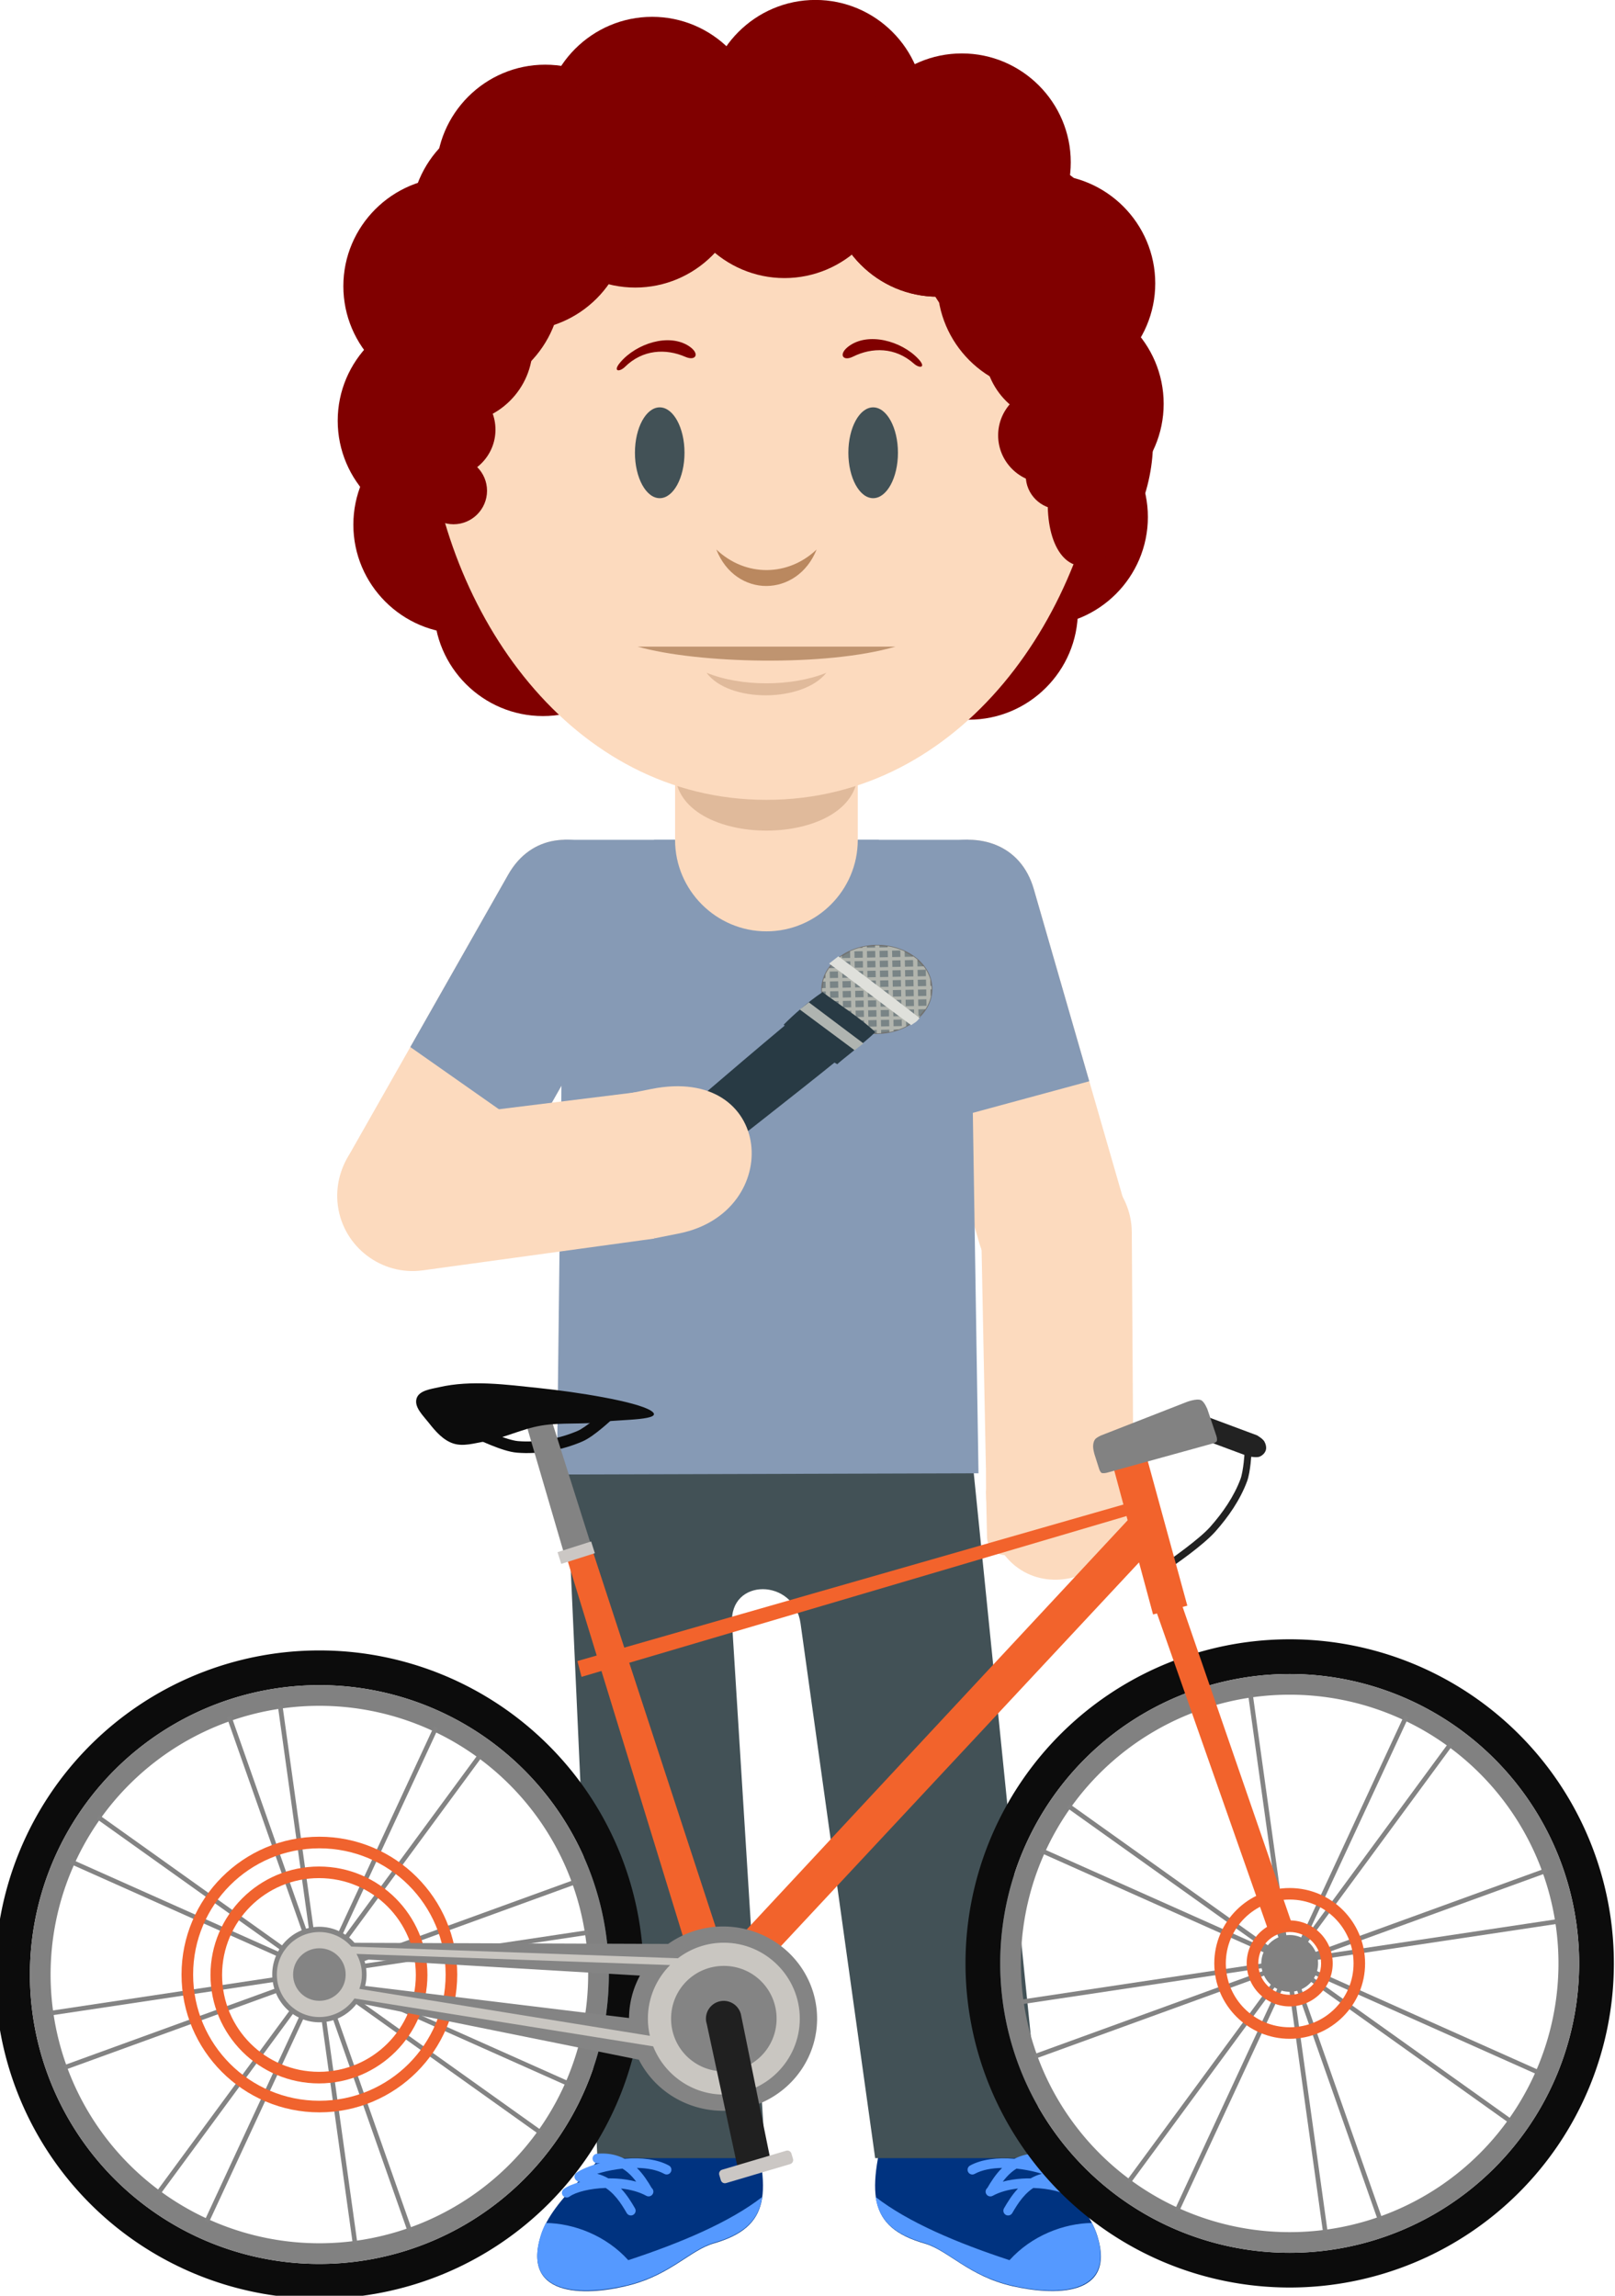 <?xml version="1.0" encoding="UTF-8" standalone="no"?>
<!-- Created with Inkscape (http://www.inkscape.org/) -->

<svg
   xmlns:osb="http://www.openswatchbook.org/uri/2009/osb"
   xmlns:dc="http://purl.org/dc/elements/1.1/"
   xmlns:cc="http://creativecommons.org/ns#"
   xmlns:rdf="http://www.w3.org/1999/02/22-rdf-syntax-ns#"
   xmlns:svg="http://www.w3.org/2000/svg"
   xmlns="http://www.w3.org/2000/svg"
   xmlns:sodipodi="http://sodipodi.sourceforge.net/DTD/sodipodi-0.dtd"
   xmlns:inkscape="http://www.inkscape.org/namespaces/inkscape"
   width="46.149mm"
   height="65.617mm"
   viewBox="0 0 46.149 65.617"
   version="1.1"
   id="svg8"
   inkscape:version="0.92.1 r"
   sodipodi:docname="antonio.svg"
   inkscape:export-filename="/home/fundacion/Documentos/linda/Megamente/img/quien-soy/ejercicio17/antonio.png"
   inkscape:export-xdpi="96"
   inkscape:export-ydpi="96">
  <defs
     id="defs2">
    <linearGradient
       osb:paint="solid"
       id="linearGradient4352">
      <stop
         id="stop4354"
         offset="0"
         style="stop-color:#000000;stop-opacity:1;" />
    </linearGradient>
  </defs>
  <sodipodi:namedview
     id="base"
     pagecolor="#ffffff"
     bordercolor="#666666"
     borderopacity="1.0"
     inkscape:pageopacity="0.0"
     inkscape:pageshadow="2"
     inkscape:zoom="1"
     inkscape:cx="-286.21256"
     inkscape:cy="50.919452"
     inkscape:document-units="mm"
     inkscape:current-layer="layer1"
     showgrid="false"
     fit-margin-top="0"
     fit-margin-left="0"
     fit-margin-right="0"
     fit-margin-bottom="0"
     inkscape:window-width="1366"
     inkscape:window-height="699"
     inkscape:window-x="0"
     inkscape:window-y="32"
     inkscape:window-maximized="1" />
  <g
     inkscape:label="Capa 1"
     inkscape:groupmode="layer"
     id="layer1"
     transform="translate(46.521,-162.733)">
    <g
       transform="matrix(0.282,0,0,0.282,61.626,39.065)"
       id="layer1-6"
       inkscape:label="Capa 1" />
    <g
       transform="matrix(0.282,0,0,0.282,-56.857,25.696)"
       id="layer1-60"
       inkscape:label="Capa 1" />
    <g
       transform="matrix(0.136,0,0,0.136,84.551,76.988)"
       id="layer1-20"
       inkscape:label="Capa 1" />
    <g
       id="g17074"
       transform="matrix(0.704,0,0,0.704,-13.771,67.595)"
       style="stroke-width:1.42">
      <g
         style="fill:#fcdabe;fill-opacity:1;stroke-width:1.42"
         transform="matrix(0.353,0,0,-0.353,-10.429,172.93)"
         id="g456">
        <path
           inkscape:connector-curvature="0"
           id="path458"
           style="fill:#fcdabe;fill-opacity:1;fill-rule:evenodd;stroke:none;stroke-width:1.42"
           d="m 0,0 10.362,-35.903 c 1.319,-4.573 6.14,-7.236 10.714,-5.915 4.574,1.319 7.236,6.141 5.916,10.714 L 16.631,4.8 C 13.621,15.23 -2.855,9.892 0,0" />
      </g>
      <g
         style="fill:#003380;stroke-width:1.42"
         transform="matrix(0.353,0,0,-0.353,-5.869,220.923)"
         id="g460">
        <path
           inkscape:connector-curvature="0"
           id="path462"
           style="fill:#003380;fill-opacity:1;fill-rule:evenodd;stroke:none;stroke-width:1.42"
           d="m 0,0 c 4.136,-6.159 9.644,-9.702 11.02,-14.145 2.208,-7.129 -5.132,-6.835 -9.796,-5.768 -5,1.146 -7.356,4.115 -10.067,4.897 -6.572,1.896 -6.741,5.785 -4.082,15.016 2.659,9.231 9.597,5.762 12.925,0" />
      </g>
      <g
         style="fill:#003380;fill-opacity:1;stroke-width:1.42"
         transform="matrix(0.353,0,0,-0.353,-20.681,220.923)"
         id="g464">
        <path
           inkscape:connector-curvature="0"
           id="path466"
           style="fill:#003380;fill-opacity:1;fill-rule:evenodd;stroke:none;stroke-width:1.42"
           d="m 0,0 c -4.135,-6.159 -9.644,-9.702 -11.02,-14.145 -2.286,-7.381 5.77,-6.868 10.415,-5.613 4.581,1.238 6.852,3.993 9.448,4.742 C 15.416,-13.12 15.584,-9.231 12.926,0 10.267,9.231 3.328,5.762 0,0" />
      </g>
      <g
         style="fill:#425156;fill-opacity:1;stroke-width:1.42"
         transform="matrix(0.353,0,0,-0.353,-7.207,192.861)"
         id="g472">
        <path
           inkscape:connector-curvature="0"
           id="path474"
           style="fill:#425156;fill-opacity:1;fill-rule:evenodd;stroke:none;stroke-width:1.42"
           d="m 0,0 h -46.51 l 3.834,-84.694 h 19.319 l -3.835,61.505 c -0.327,5.26 7.144,5.226 7.874,0 l 8.581,-61.505 H 8.582 Z" />
      </g>
      <g
         style="fill:#fcdabe;fill-opacity:1;stroke-width:1.42"
         transform="matrix(0.353,0,0,-0.353,-20.578,173.664)"
         id="g476">
        <path
           inkscape:connector-curvature="0"
           id="path478"
           style="fill:#fcdabe;fill-opacity:1;fill-rule:evenodd;stroke:none;stroke-width:1.42"
           d="m 0,0 -18.444,-32.499 c -2.349,-4.14 -7.659,-5.606 -11.799,-3.255 -4.14,2.349 -5.605,7.658 -3.255,11.798 L -15.054,8.543 C -9.696,17.985 5.081,8.954 0,0" />
      </g>
      <g
         transform="matrix(0.353,0,0,-0.353,-20.578,173.664)"
         id="g480"
         style="stroke-width:1.42">
        <path
           inkscape:connector-curvature="0"
           id="path482"
           style="fill:#869ab5;fill-opacity:1;fill-rule:evenodd;stroke:none;stroke-width:1.42"
           d="m 0,0 -12.078,-21.282 -14.231,9.995 11.255,19.83 C -9.696,17.985 5.081,8.953 0,0" />
      </g>
      <g
         transform="matrix(0.353,0,0,-0.353,-10.429,172.93)"
         id="g484"
         style="stroke-width:1.42">
        <path
           inkscape:connector-curvature="0"
           id="path486"
           style="fill:#869ab5;fill-opacity:1;fill-rule:evenodd;stroke:none;stroke-width:1.42"
           d="M 0,0 6.301,-21.835 23.009,-17.301 16.631,4.8 C 13.621,15.23 -2.855,9.892 0,0" />
      </g>
      <path
         sodipodi:nodetypes="ccccc"
         inkscape:connector-curvature="0"
         id="path488"
         style="fill:#869ab5;fill-opacity:1;fill-rule:evenodd;stroke:none;stroke-width:0.401"
         d="M -7.207,169.236 H -23.614 l -0.302,25.768 17.113,-0.05 z" />
      <g
         transform="matrix(0.353,0,0,-0.353,-19.971,169.236)"
         id="g490"
         style="stroke-width:1.42">
        <path
           inkscape:connector-curvature="0"
           id="path492"
           style="fill:#869ab5;fill-opacity:1;fill-rule:evenodd;stroke:none;stroke-width:1.42"
           d="m 0,0 h 25.852 v -1.623 c 0,-7.109 -5.816,-12.926 -12.926,-12.926 C 5.817,-14.549 0,-8.732 0,-1.623 Z" />
      </g>
      <g
         transform="matrix(0.353,0,0,-0.353,-24.483,164.211)"
         id="g502"
         style="fill:#800000;fill-opacity:1;stroke-width:1.42">
        <path
           inkscape:connector-curvature="0"
           id="path504"
           style="fill:#800000;fill-opacity:1;fill-rule:evenodd;stroke:none;stroke-width:1.42"
           d="M 0,0 C 6.898,0 12.525,5.627 12.525,12.526 12.525,19.424 6.898,25.05 0,25.05 -6.898,25.05 -12.525,19.424 -12.525,12.526 -12.525,5.627 -6.898,0 0,0" />
      </g>
      <g
         transform="matrix(0.353,0,0,-0.353,-7.19,164.358)"
         id="g506"
         style="fill:#800000;fill-opacity:1;stroke-width:1.42">
        <path
           inkscape:connector-curvature="0"
           id="path508"
           style="fill:#800000;fill-opacity:1;fill-rule:evenodd;stroke:none;stroke-width:1.42"
           d="m 0,0 c 6.898,0 12.525,5.626 12.525,12.525 0,6.898 -5.627,12.524 -12.525,12.524 -6.898,0 -12.525,-5.626 -12.525,-12.524 C -12.525,5.626 -6.898,0 0,0" />
      </g>
      <g
         transform="matrix(0.353,0,0,-0.353,-4.349,160.552)"
         id="g514"
         style="fill:#800000;fill-opacity:1;stroke-width:1.42">
        <path
           inkscape:connector-curvature="0"
           id="path516"
           style="fill:#800000;fill-opacity:1;fill-rule:evenodd;stroke:none;stroke-width:1.42"
           d="m 0,0 c 6.898,0 12.525,5.626 12.525,12.525 0,6.899 -5.627,12.524 -12.525,12.524 -6.899,0 -12.525,-5.625 -12.525,-12.524 C -12.525,5.626 -6.899,0 0,0" />
      </g>
      <g
         transform="matrix(0.353,0,0,-0.353,-28.391,156.642)"
         id="g518"
         style="fill:#800000;fill-opacity:1;stroke-width:1.42">
        <path
           inkscape:connector-curvature="0"
           id="path520"
           style="fill:#800000;fill-opacity:1;fill-rule:evenodd;stroke:none;stroke-width:1.42"
           d="M 0,0 C 6.898,0 12.525,5.627 12.525,12.526 12.525,19.424 6.898,25.05 0,25.05 -6.899,25.05 -12.525,19.424 -12.525,12.526 -12.525,5.627 -6.899,0 0,0" />
      </g>
      <g
         transform="matrix(0.353,0,0,-0.353,-3.708,155.956)"
         id="g522"
         style="fill:#800000;fill-opacity:1;stroke-width:1.42">
        <path
           inkscape:connector-curvature="0"
           id="path524"
           style="fill:#800000;fill-opacity:1;fill-rule:evenodd;stroke:none;stroke-width:1.42"
           d="M 0,0 C 6.898,0 12.525,5.627 12.525,12.526 12.525,19.424 6.898,25.05 0,25.05 -6.899,25.05 -12.525,19.424 -12.525,12.526 -12.525,5.627 -6.899,0 0,0" />
      </g>
      <g
         style="fill:#fcdabe;fill-opacity:1;stroke-width:1.42"
         transform="matrix(0.353,0,0,-0.353,-15.411,157.041)"
         id="g494">
        <path
           inkscape:connector-curvature="0"
           id="path496"
           style="fill:#fcdabe;fill-opacity:1;fill-rule:evenodd;stroke:none;stroke-width:1.42"
           d="m 0,0 v 0 c -5.777,0 -10.503,-4.727 -10.503,-10.504 v -24.065 c 0,-5.776 4.726,-10.502 10.503,-10.502 5.777,0 10.503,4.726 10.503,10.502 v 24.065 C 10.503,-4.727 5.777,0 0,0" />
      </g>
      <g
         transform="matrix(0.353,0,0,-0.353,-19.116,166.473)"
         id="g498"
         style="stroke-width:1.42">
        <path
           inkscape:connector-curvature="0"
           id="path500"
           style="fill:#e0ba9b;fill-opacity:1;fill-rule:evenodd;stroke:none;stroke-width:1.42"
           d="M 0,0 V 0 C 0,-9.021 21.006,-9.021 21.006,0 21.006,9.021 0,9.021 0,0" />
      </g>
      <g
         style="fill:#800000;fill-opacity:1;stroke-width:1.42"
         transform="matrix(0.353,0,0,-0.353,-29.927,150.633)"
         id="g554">
        <path
           inkscape:connector-curvature="0"
           id="path556"
           style="fill:#800000;fill-opacity:1;fill-rule:evenodd;stroke:none;stroke-width:1.42"
           d="m 0,0 c 2.989,0.763 6.62,-3.349 8.11,-9.185 1.49,-5.835 0.276,-11.184 -2.713,-11.948 -2.989,-0.763 -6.62,3.349 -8.111,9.185 C -4.204,-6.113 -2.989,-0.763 0,0" />
      </g>
      <g
         transform="matrix(0.353,0,0,-0.353,-27.756,160.863)"
         id="g510"
         style="fill:#800000;fill-opacity:1;stroke-width:1.42">
        <path
           inkscape:connector-curvature="0"
           id="path512"
           style="fill:#800000;fill-opacity:1;fill-rule:evenodd;stroke:none;stroke-width:1.42"
           d="M 0,0 C 6.898,0 12.525,5.627 12.525,12.526 12.525,19.424 6.898,25.05 0,25.05 -6.899,25.05 -12.525,19.424 -12.525,12.526 -12.525,5.627 -6.899,0 0,0" />
      </g>
      <g
         style="fill:#fcdabe;fill-opacity:1;stroke-width:1.42"
         transform="matrix(0.353,0,0,-0.353,-15.411,137.29)"
         id="g526">
        <path
           inkscape:connector-curvature="0"
           id="path528"
           style="fill:#fcdabe;fill-opacity:1;fill-rule:evenodd;stroke:none;stroke-width:1.42"
           d="M 0,0 C 59.182,0 44.923,-85.9 0,-85.9 -44.923,-85.9 -59.182,0 0,0" />
      </g>
      <g
         style="fill:#800000;fill-opacity:1;stroke-width:1.42"
         transform="matrix(0.353,0,0,-0.353,-0.905,150.633)"
         id="g550">
        <path
           inkscape:connector-curvature="0"
           id="path552"
           style="fill:#800000;fill-opacity:1;fill-rule:evenodd;stroke:none;stroke-width:1.42"
           d="m 0,0 c -2.989,0.763 -6.62,-3.349 -8.11,-9.185 -1.49,-5.835 -0.275,-11.184 2.713,-11.948 2.989,-0.763 6.62,3.349 8.111,9.185 C 4.204,-6.113 2.989,-0.763 0,0" />
      </g>
      <g
         transform="matrix(0.353,0,0,-0.353,-24.391,146.608)"
         id="g586"
         style="fill:#800000;fill-opacity:1;stroke-width:1.42">
        <path
           inkscape:connector-curvature="0"
           id="path588"
           style="fill:#800000;fill-opacity:1;fill-rule:evenodd;stroke:none;stroke-width:1.42"
           d="M 0,0 C 6.899,0 12.525,5.627 12.525,12.525 12.525,19.424 6.899,25.05 0,25.05 -6.898,25.05 -12.525,19.424 -12.525,12.525 -12.525,5.627 -6.898,0 0,0" />
      </g>
      <g
         style="stroke-width:3.991"
         inkscape:label="Capa 1"
         id="layer1-5"
         transform="matrix(0.002,0.1,-0.1,0.002,39.475,285.216)">
        <g
           style="stroke-width:3.991"
           id="g4391"
           transform="matrix(-0.276,0,0,0.351,-1272.37,388.886)">
          <ellipse
             ry="63.398"
             rx="64.66"
             cy="264.948"
             cx="-592.96"
             id="path4147"
             style="color:#000000;clip-rule:nonzero;display:inline;overflow:visible;visibility:visible;opacity:1;isolation:auto;mix-blend-mode:normal;color-interpolation:sRGB;color-interpolation-filters:linearRGB;solid-color:#000000;solid-opacity:1;fill:#798486;fill-opacity:1;fill-rule:nonzero;stroke:#71716f;stroke-width:1.712;stroke-linecap:round;stroke-linejoin:round;stroke-miterlimit:4;stroke-dasharray:none;stroke-dashoffset:0;stroke-opacity:1;color-rendering:auto;image-rendering:auto;shape-rendering:auto;text-rendering:auto;enable-background:accumulate" />
          <path
             id="path4149"
             d="m -592.959,201.551 a 64.66,63.398 0 0 0 -1.49,0.051 v 1.248 h -9.521 v -0.373 a 64.66,63.398 0 0 0 -19.521,6.648 v 8.246 h -9.52 v -2.182 a 64.66,63.398 0 0 0 -7.756,7.182 h 2.756 v 9.52 h -9.521 v -0.811 a 64.66,63.398 0 0 0 -5,9.227 v 6.105 h -2.252 a 64.66,63.398 0 0 0 -1.301,5 h 3.553 v 9.521 h -4.881 a 64.66,63.398 0 0 0 -0.205,4.016 64.66,63.398 0 0 0 0.035,0.984 h 5.051 v 9.52 h -4.18 a 64.66,63.398 0 0 0 1.117,5 h 3.062 v 8.984 a 64.66,63.398 0 0 0 5,9.484 v -3.947 h 9.521 v 9.521 h -5.473 a 64.66,63.398 0 0 0 4.555,5 h 0.918 v 0.838 a 64.66,63.398 0 0 0 5,4.299 v -5.137 h 9.52 v 9.521 h -3.074 a 64.66,63.398 0 0 0 10.316,5 h 7.279 v 2.271 a 64.66,63.398 0 0 0 5,1.064 v -3.336 h 9.521 v 4.256 a 64.66,63.398 0 0 0 1.49,0.072 64.66,63.398 0 0 0 3.51,-0.121 v -4.207 h 9.521 v 2.957 a 64.66,63.398 0 0 0 5,-1.178 v -1.779 h 5.443 a 64.66,63.398 0 0 0 10.176,-5 h -1.1 v -9.521 h 9.521 v 3.496 a 64.66,63.398 0 0 0 8.387,-8.496 h -3.387 v -9.521 h 9.521 v 0.607 a 64.66,63.398 0 0 0 5,-11.422 v -3.707 h 1.02 a 64.66,63.398 0 0 0 1.08,-5 h -2.1 v -9.52 h 3.016 a 64.66,63.398 0 0 0 0.051,-0.984 64.66,63.398 0 0 0 -0.145,-4.016 h -2.922 v -9.521 h 1.492 a 64.66,63.398 0 0 0 -1.318,-5 h -0.174 v -0.516 a 64.66,63.398 0 0 0 -6.486,-14.006 h -8.035 v -9.52 h 0.738 a 64.66,63.398 0 0 0 -5.738,-5.531 v 0.531 h -9.521 v -7.127 a 64.66,63.398 0 0 0 -19.564,-7.395 h -9.477 v -1.127 a 64.66,63.398 0 0 0 -3.51,-0.172 z m -25.533,6.299 h 9.521 v 9.521 h -9.521 z m 14.521,0 h 9.521 v 9.521 h -9.521 z m 14.521,0 h 9.521 v 9.521 h -9.521 z m 14.521,0 h 9.52 v 9.521 h -9.52 z m -58.084,14.521 h 9.52 v 9.52 h -9.52 z m 14.52,0 h 9.521 v 9.52 h -9.521 z m 14.521,0 h 9.521 v 9.52 h -9.521 z m 14.521,0 h 9.521 v 9.52 h -9.521 z m 14.521,0 h 9.52 v 9.52 h -9.52 z m 14.52,0 h 9.521 v 9.52 h -9.521 z m -87.125,14.52 h 9.521 v 9.521 h -9.521 z m 14.521,0 h 9.52 v 9.521 h -9.52 z m 14.52,0 h 9.521 v 9.521 h -9.521 z m 14.521,0 h 9.521 v 9.521 h -9.521 z m 14.521,0 h 9.521 v 9.521 h -9.521 z m 14.521,0 h 9.52 v 9.521 h -9.52 z m 14.52,0 h 9.521 v 9.521 h -9.521 z m 14.521,0 h 9.521 v 9.521 h -9.521 z m -101.646,14.521 h 9.521 v 9.521 h -9.521 z m 14.521,0 h 9.52 v 9.521 h -9.52 z m 14.52,0 h 9.521 v 9.521 h -9.521 z m 14.521,0 h 9.521 v 9.521 h -9.521 z m 14.521,0 h 9.521 v 9.521 h -9.521 z m 14.521,0 h 9.52 v 9.521 h -9.52 z m 14.52,0 h 9.521 v 9.521 h -9.521 z m 14.521,0 h 9.521 v 9.521 h -9.521 z m -101.646,14.521 h 9.521 v 9.52 h -9.521 z m 14.521,0 h 9.52 v 9.52 h -9.52 z m 14.52,0 h 9.521 v 9.52 h -9.521 z m 14.521,0 h 9.521 v 9.52 h -9.521 z m 14.521,0 h 9.521 v 9.52 h -9.521 z m 14.521,0 h 9.52 v 9.52 h -9.52 z m 14.52,0 h 9.521 v 9.52 h -9.521 z m 14.521,0 h 9.521 v 9.52 h -9.521 z m -101.646,14.52 h 9.521 v 9.521 h -9.521 z m 14.521,0 h 9.52 v 9.521 h -9.52 z m 14.52,0 h 9.521 v 9.521 h -9.521 z m 14.521,0 h 9.521 v 9.521 h -9.521 z m 14.521,0 h 9.521 v 9.521 h -9.521 z m 14.521,0 h 9.52 v 9.521 h -9.52 z m 14.52,0 h 9.521 v 9.521 h -9.521 z m 14.521,0 h 9.521 v 9.521 h -9.521 z m -87.125,14.521 h 9.52 v 9.521 h -9.52 z m 14.52,0 h 9.521 v 9.521 h -9.521 z m 14.521,0 h 9.521 v 9.521 h -9.521 z m 14.521,0 h 9.521 v 9.521 h -9.521 z m 14.521,0 h 9.52 v 9.521 h -9.52 z m 14.52,0 h 9.521 v 9.521 h -9.521 z m -58.084,14.521 h 9.521 v 9.521 h -9.521 z m 14.521,0 h 9.521 v 9.521 h -9.521 z m 14.521,0 h 9.521 v 9.521 h -9.521 z m 14.521,0 h 9.52 v 9.521 h -9.52 z"
             style="color:#000000;font-style:normal;font-variant:normal;font-weight:normal;font-stretch:normal;font-size:medium;line-height:normal;font-family:sans-serif;text-indent:0;text-align:start;text-decoration:none;text-decoration-line:none;text-decoration-style:solid;text-decoration-color:#000000;letter-spacing:normal;word-spacing:normal;text-transform:none;writing-mode:lr-tb;direction:ltr;baseline-shift:baseline;text-anchor:start;white-space:normal;clip-rule:nonzero;display:inline;overflow:visible;visibility:visible;opacity:1;isolation:auto;mix-blend-mode:normal;color-interpolation:sRGB;color-interpolation-filters:linearRGB;solid-color:#000000;solid-opacity:1;fill:#b2b5ae;fill-opacity:1;fill-rule:evenodd;stroke:none;stroke-width:19.957;stroke-linecap:butt;stroke-linejoin:miter;stroke-miterlimit:4;stroke-dasharray:none;stroke-dashoffset:0;stroke-opacity:1;color-rendering:auto;image-rendering:auto;shape-rendering:auto;text-rendering:auto;enable-background:accumulate"
             inkscape:connector-curvature="0" />
          <path
             sodipodi:nodetypes="ccccc"
             inkscape:connector-curvature="0"
             id="path4377"
             d="m -701.786,312.362 c 2.5,-1.429 33.973,-35.137 46.071,-44.643 20.511,15.896 44.682,44.49 60.357,60 -14.043,17.351 -33.362,34.852 -46.786,45.714 -14.84,-13.372 -48.924,-46.533 -59.643,-61.071 z"
             style="fill:#283a44;fill-opacity:1;fill-rule:evenodd;stroke:none;stroke-width:3.991px;stroke-linecap:butt;stroke-linejoin:miter;stroke-opacity:1" />
          <path
             sodipodi:nodetypes="ccccc"
             inkscape:connector-curvature="0"
             id="path4379"
             d="m -862.165,484.656 c 40.726,-42.521 122.439,-128.22 163.14,-169.348 24.38,23.371 42.492,41.015 56.063,56.464 -68.563,67.098 -139.789,134.254 -170.084,163.392 -19.644,-19.855 -27.345,-25.003 -49.119,-50.508 z"
             style="fill:#283a44;fill-opacity:1;fill-rule:evenodd;stroke:none;stroke-width:3.991px;stroke-linecap:butt;stroke-linejoin:miter;stroke-opacity:1" />
          <path
             sodipodi:nodetypes="ccccc"
             inkscape:connector-curvature="0"
             id="path4381"
             d="m -916.208,549.306 c 4.304,-4.542 40.58,-45.734 57.831,-61.619 19.735,15.998 32.41,28.002 42.174,43.689 -17.226,17.455 -48.326,45.184 -61.367,56.569 -6.66,-6.586 -38.638,-38.638 -38.638,-38.638 z"
             style="fill:#283a44;fill-opacity:1;fill-rule:evenodd;stroke:none;stroke-width:3.991px;stroke-linecap:butt;stroke-linejoin:miter;stroke-opacity:1" />
          <ellipse
             ry="23.576"
             rx="23.071"
             cy="576.075"
             cx="-904.213"
             id="path4383"
             style="color:#000000;clip-rule:nonzero;display:inline;overflow:visible;visibility:visible;opacity:1;isolation:auto;mix-blend-mode:normal;color-interpolation:sRGB;color-interpolation-filters:linearRGB;solid-color:#000000;solid-opacity:1;fill:#283a41;fill-opacity:1;fill-rule:nonzero;stroke:none;stroke-width:2.085;stroke-linecap:round;stroke-linejoin:round;stroke-miterlimit:4;stroke-dasharray:none;stroke-dashoffset:0;stroke-opacity:1;color-rendering:auto;image-rendering:auto;shape-rendering:auto;text-rendering:auto;enable-background:accumulate" />
          <path
             inkscape:connector-curvature="0"
             id="path4387"
             d="m -681.786,292.005 9.821,-10.357 61.964,62.143 -10.179,10.714 z"
             style="fill:#afb4b0;fill-opacity:1;fill-rule:evenodd;stroke:none;stroke-width:3.991px;stroke-linecap:butt;stroke-linejoin:miter;stroke-opacity:1" />
          <path
             sodipodi:nodetypes="ccccc"
             inkscape:connector-curvature="0"
             id="path4389"
             d="m -646.498,226.057 c 3.587,-3.975 3.788,-6.061 10.228,-9.849 1.01,0.758 64.251,62.641 93.06,92.429 l -10.354,10.859 c -28.926,-29.894 -47.694,-47.013 -92.934,-93.439 z"
             style="fill:#dfe0db;fill-opacity:1;fill-rule:evenodd;stroke:none;stroke-width:3.991px;stroke-linecap:butt;stroke-linejoin:miter;stroke-opacity:1" />
          <path
             inkscape:connector-curvature="0"
             id="path4385"
             d="m -877.669,542.895 22.977,-23.38 7.36,7.306 -23.157,23.745 z"
             style="fill:#aeb5b1;fill-opacity:1;fill-rule:evenodd;stroke:none;stroke-width:4.047px;stroke-linecap:butt;stroke-linejoin:miter;stroke-opacity:1" />
        </g>
      </g>
      <g
         style="fill:#fcdabe;fill-opacity:1;stroke-width:1.42"
         transform="matrix(0.35,0.041,0.041,-0.35,-9.306,179.033)"
         id="g530">
        <path
           inkscape:connector-curvature="0"
           id="path532"
           style="fill:#fcdabe;fill-opacity:1;fill-rule:evenodd;stroke:none;stroke-width:1.42"
           d="m -30.276,-4.457 -2.689,-0.874 0.31,-8.773 4.782,-7.393 2.69,0.874 c 11.888,3.849 8.653,20.634 -5.093,16.166" />
      </g>
      <g
         style="fill:#fcdabe;fill-opacity:1;stroke-width:1.42"
         transform="matrix(0.054,-0.349,-0.349,-0.054,-20.713,179.486)"
         id="g534">
        <path
           inkscape:connector-curvature="0"
           id="path536"
           style="fill:#fcdabe;fill-opacity:1;fill-rule:evenodd;stroke:none;stroke-width:1.42"
           d="m 0,0 -7.386,26.017 c -1.299,4.578 -6.206,7.18 -10.768,5.819 -4.561,-1.36 -7.18,-6.207 -5.819,-10.767 l 7.688,-25.766 z" />
      </g>
      <g
         transform="matrix(0.353,0,0,-0.353,-5.769,194.989)"
         id="g538"
         style="stroke-width:1.42">
        <path
           inkscape:connector-curvature="0"
           id="path540"
           style="fill:#fcdabe;fill-opacity:1;fill-rule:evenodd;stroke:none;stroke-width:1.42"
           d="m 0,0 v 0 c -1.157,-0.025 -2.083,-0.992 -2.058,-2.149 l 0.111,-5.105 c 0.025,-1.156 0.992,-2.083 2.149,-2.057 1.157,0.024 2.083,0.992 2.058,2.149 L 2.149,-2.058 C 2.124,-0.901 1.157,0.025 0,0" />
      </g>
      <g
         style="fill:#fcdabe;fill-opacity:1;stroke-width:1.42"
         transform="matrix(0.353,0,0,-0.353,-6.495,195.747)"
         id="g542">
        <path
           inkscape:connector-curvature="0"
           id="path544"
           style="fill:#fcdabe;fill-opacity:1;fill-rule:evenodd;stroke:none;stroke-width:1.42"
           d="m 0,0 -0.018,2.827 7.663,2.724 9.283,-2.46 0.019,-2.827 C 17.043,-12.232 0.094,-14.453 0,0" />
      </g>
      <g
         style="fill:#fcdabe;fill-opacity:1;stroke-width:1.42"
         transform="matrix(0.353,0,0,-0.353,-6.502,194.75)"
         id="g546">
        <path
           inkscape:connector-curvature="0"
           id="path548"
           style="fill:#fcdabe;fill-opacity:1;fill-rule:evenodd;stroke:none;stroke-width:1.42"
           d="m 0,0 -0.535,27.041 c -0.095,4.758 3.839,8.679 8.599,8.71 4.76,0.03 8.68,-3.84 8.71,-8.6 L 16.947,0.264 Z" />
      </g>
      <g
         transform="matrix(0.353,0,0,-0.353,-19.742,155.365)"
         id="g558"
         style="stroke-width:1.42">
        <path
           inkscape:connector-curvature="0"
           id="path560"
           style="fill:#425156;fill-opacity:1;fill-rule:evenodd;stroke:none;stroke-width:1.42"
           d="M 0,0 C 1.57,0 2.85,2.346 2.85,5.223 2.85,8.1 1.57,10.446 0,10.446 -1.57,10.446 -2.85,8.1 -2.85,5.223 -2.85,2.346 -1.57,0 0,0" />
      </g>
      <g
         transform="matrix(0.353,0,0,-0.353,-20.049,144.665)"
         id="g590"
         style="fill:#800000;fill-opacity:1;stroke-width:1.42">
        <path
           inkscape:connector-curvature="0"
           id="path592"
           style="fill:#800000;fill-opacity:1;fill-rule:evenodd;stroke:none;stroke-width:1.42"
           d="M 0,0 C 6.898,0 12.525,5.627 12.525,12.526 12.525,19.424 6.898,25.05 0,25.05 -6.899,25.05 -12.525,19.424 -12.525,12.526 -12.525,5.627 -6.899,0 0,0" />
      </g>
      <g
         transform="matrix(0.353,0,0,-0.353,-11.079,155.365)"
         id="g562"
         style="stroke-width:1.42">
        <path
           inkscape:connector-curvature="0"
           id="path564"
           style="fill:#425156;fill-opacity:1;fill-rule:evenodd;stroke:none;stroke-width:1.42"
           d="M 0,0 C 1.57,0 2.851,2.346 2.851,5.223 2.851,8.1 1.57,10.446 0,10.446 -1.57,10.446 -2.85,8.1 -2.85,5.223 -2.85,2.346 -1.57,0 0,0" />
      </g>
      <g
         transform="matrix(0.353,0,0,-0.353,-13.421,143.979)"
         id="g594"
         style="fill:#800000;fill-opacity:1;stroke-width:1.42">
        <path
           inkscape:connector-curvature="0"
           id="path596"
           style="fill:#800000;fill-opacity:1;fill-rule:evenodd;stroke:none;stroke-width:1.42"
           d="m 0,0 c 6.898,0 12.525,5.626 12.525,12.525 0,6.898 -5.627,12.524 -12.525,12.524 -6.899,0 -12.525,-5.626 -12.525,-12.524 C -12.525,5.626 -6.899,0 0,0" />
      </g>
      <g
         style="fill:#bf9470;fill-opacity:1;stroke-width:1.42"
         transform="matrix(0.353,0,0,-0.353,-20.641,161.391)"
         id="g566">
        <path
           inkscape:connector-curvature="0"
           id="path568"
           style="fill:#bf9470;fill-opacity:1;fill-rule:evenodd;stroke:none;stroke-width:1.42"
           d="M 0,0 C 6.906,-1.964 21.734,-2.329 29.655,0 Z" />
      </g>
      <g
         transform="matrix(0.353,0,0,-0.353,-7.479,146.151)"
         id="g598"
         style="fill:#800000;fill-opacity:1;stroke-width:1.42">
        <path
           inkscape:connector-curvature="0"
           id="path600"
           style="fill:#800000;fill-opacity:1;fill-rule:evenodd;stroke:none;stroke-width:1.42"
           d="M 0,0 C 6.899,0 12.525,5.627 12.525,12.526 12.525,19.424 6.899,25.05 0,25.05 -6.898,25.05 -12.525,19.424 -12.525,12.526 -12.525,5.627 -6.898,0 0,0" />
      </g>
      <g
         transform="matrix(0.353,0,0,-0.353,-17.444,157.449)"
         id="g570"
         style="stroke-width:1.42">
        <path
           inkscape:connector-curvature="0"
           id="path572"
           style="fill:#ba885f;fill-opacity:1;fill-rule:evenodd;stroke:none;stroke-width:1.42"
           d="M 0,0 C 2.213,-5.642 9.318,-5.543 11.531,0 8.291,-3.082 3.416,-3.225 0,0" />
      </g>
      <g
         transform="matrix(0.353,0,0,-0.353,-4.05,151.065)"
         id="g602"
         style="fill:#800000;fill-opacity:1;stroke-width:1.42">
        <path
           inkscape:connector-curvature="0"
           id="path604"
           style="fill:#800000;fill-opacity:1;fill-rule:evenodd;stroke:none;stroke-width:1.42"
           d="M 0,0 C 6.899,0 12.525,5.627 12.525,12.526 12.525,19.424 6.899,25.05 0,25.05 -6.898,25.05 -12.525,19.424 -12.525,12.526 -12.525,5.627 -6.898,0 0,0" />
      </g>
      <g
         style="fill:#e0ba9b;fill-opacity:1;stroke-width:1.42"
         transform="matrix(0.353,0,0,-0.353,-17.841,162.453)"
         id="g574">
        <path
           inkscape:connector-curvature="0"
           id="path576"
           style="fill:#e0ba9b;fill-opacity:1;fill-rule:evenodd;stroke:none;stroke-width:1.42"
           d="M 0,0 C 2.567,-3.486 11.056,-3.433 13.778,0 9.807,-1.617 3.971,-1.624 0,0" />
      </g>
      <g
         transform="matrix(0.353,0,0,-0.353,-28.162,151.179)"
         id="g606"
         style="fill:#800000;fill-opacity:1;stroke-width:1.42">
        <path
           inkscape:connector-curvature="0"
           id="path608"
           style="fill:#800000;fill-opacity:1;fill-rule:evenodd;stroke:none;stroke-width:1.42"
           d="m 0,0 c 6.898,0 12.525,5.628 12.525,12.526 0,6.898 -5.627,12.525 -12.525,12.525 -6.899,0 -12.525,-5.627 -12.525,-12.525 C -12.525,5.628 -6.899,0 0,0" />
      </g>
      <g
         style="fill:#800000;fill-opacity:1;stroke-width:1.42"
         transform="matrix(0.353,0,0,-0.353,-12.07,149.197)"
         id="g578">
        <path
           inkscape:connector-curvature="0"
           id="path580"
           style="fill:#800000;fill-opacity:1;fill-rule:evenodd;stroke:none;stroke-width:1.42"
           d="m 0,0 c 2.229,1.658 6.041,0.629 7.993,-1.445 0.978,-1.039 0.156,-1.139 -0.504,-0.551 -2.132,1.898 -4.795,1.898 -7,0.8 C -0.68,-1.779 -1.238,-0.922 0,0" />
      </g>
      <g
         transform="matrix(0.353,0,0,-0.353,-14.678,146.429)"
         id="g610"
         style="fill:#800000;fill-opacity:1;stroke-width:1.42">
        <path
           inkscape:connector-curvature="0"
           id="path612"
           style="fill:#800000;fill-opacity:1;fill-rule:evenodd;stroke:none;stroke-width:1.42"
           d="m 0,0 c 6.898,0 12.525,5.628 12.525,12.526 0,6.898 -5.627,12.525 -12.525,12.525 -6.898,0 -12.525,-5.627 -12.525,-12.525 C -12.525,5.628 -6.898,0 0,0" />
      </g>
      <g
         style="fill:#800000;fill-opacity:1;stroke-width:1.42"
         transform="matrix(0.353,0,0,-0.353,-18.548,149.197)"
         id="g582">
        <path
           inkscape:connector-curvature="0"
           id="path584"
           style="fill:#800000;fill-opacity:1;fill-rule:evenodd;stroke:none;stroke-width:1.42"
           d="m 0,0 c -2.309,1.544 -6.065,0.324 -7.91,-1.844 -0.925,-1.087 -0.098,-1.146 0.531,-0.526 2.034,2.003 4.693,2.136 6.95,1.15 C 0.769,-1.742 1.283,-0.858 0,0" />
      </g>
      <g
         transform="matrix(0.353,0,0,-0.353,-20.735,146.814)"
         id="g614"
         style="fill:#800000;fill-opacity:1;stroke-width:1.42">
        <path
           inkscape:connector-curvature="0"
           id="path616"
           style="fill:#800000;fill-opacity:1;fill-rule:evenodd;stroke:none;stroke-width:1.42"
           d="M 0,0 C 6.898,0 12.525,5.627 12.525,12.525 12.525,19.424 6.898,25.05 0,25.05 -6.898,25.05 -12.525,19.424 -12.525,12.525 -12.525,5.627 -6.898,0 0,0" />
      </g>
      <g
         transform="matrix(0.353,0,0,-0.353,-8.455,147.186)"
         id="g618"
         style="fill:#800000;fill-opacity:1;stroke-width:1.42">
        <path
           inkscape:connector-curvature="0"
           id="path620"
           style="fill:#800000;fill-opacity:1;fill-rule:evenodd;stroke:none;stroke-width:1.42"
           d="M 0,0 C 6.898,0 12.525,5.627 12.525,12.526 12.525,19.424 6.898,25.05 0,25.05 -6.899,25.05 -12.526,19.424 -12.526,12.526 -12.526,5.627 -6.899,0 0,0" />
      </g>
      <g
         transform="matrix(0.353,0,0,-0.353,-8.455,147.186)"
         id="g622"
         style="fill:#800000;fill-opacity:1;stroke:none;stroke-width:1.42">
        <path
           inkscape:connector-curvature="0"
           id="path624"
           style="fill:#800000;fill-opacity:1;stroke:none;stroke-width:0.307;stroke-linecap:butt;stroke-linejoin:miter;stroke-miterlimit:22.926;stroke-dasharray:none;stroke-opacity:1"
           d="M 0,0 C 6.898,0 12.525,5.627 12.525,12.526 12.525,19.424 6.898,25.05 0,25.05 -6.899,25.05 -12.526,19.424 -12.526,12.526 -12.526,5.627 -6.899,0 0,0 Z" />
      </g>
      <g
         transform="matrix(0.353,0,0,-0.353,-5.321,149.03)"
         id="g626"
         style="fill:#800000;fill-opacity:1;stroke-width:1.42">
        <path
           inkscape:connector-curvature="0"
           id="path628"
           style="fill:#800000;fill-opacity:1;fill-rule:evenodd;stroke:none;stroke-width:1.42"
           d="m 0,0 c 5.868,0 10.654,4.787 10.654,10.655 0,5.868 -4.786,10.654 -10.654,10.654 -5.868,0 -10.654,-4.786 -10.654,-10.654 C -10.654,4.787 -5.868,0 0,0" />
      </g>
      <g
         transform="matrix(0.353,0,0,-0.353,-25.428,148.559)"
         id="g630"
         style="fill:#800000;fill-opacity:1;stroke-width:1.42">
        <path
           inkscape:connector-curvature="0"
           id="path632"
           style="fill:#800000;fill-opacity:1;fill-rule:evenodd;stroke:none;stroke-width:1.42"
           d="M 0,0 C 6.898,0 12.525,5.627 12.525,12.525 12.525,19.424 6.898,25.05 0,25.05 -6.899,25.05 -12.526,19.424 -12.526,12.525 -12.526,5.627 -6.899,0 0,0" />
      </g>
      <g
         transform="matrix(0.353,0,0,-0.353,-28.018,152.322)"
         id="g634"
         style="fill:#800000;fill-opacity:1;stroke-width:1.42">
        <path
           inkscape:connector-curvature="0"
           id="path636"
           style="fill:#800000;fill-opacity:1;fill-rule:evenodd;stroke:none;stroke-width:1.42"
           d="m 0,0 c 4.866,0 8.835,3.969 8.835,8.835 0,4.866 -3.969,8.834 -8.835,8.834 -4.866,0 -8.835,-3.968 -8.835,-8.834 C -8.835,3.969 -4.866,0 0,0" />
      </g>
      <g
         transform="matrix(0.353,0,0,-0.353,-3.551,152.306)"
         id="g638"
         style="fill:#800000;fill-opacity:1;stroke-width:1.42">
        <path
           inkscape:connector-curvature="0"
           id="path640"
           style="fill:#800000;fill-opacity:1;fill-rule:evenodd;stroke:none;stroke-width:1.42"
           d="m 0,0 c 4.709,0 8.549,3.841 8.549,8.55 0,4.707 -3.84,8.548 -8.549,8.548 -4.709,0 -8.549,-3.841 -8.549,-8.548 C -8.549,3.841 -4.709,0 0,0" />
      </g>
      <g
         transform="matrix(0.353,0,0,-0.353,-4.074,154.747)"
         id="g642"
         style="fill:#800000;fill-opacity:1;stroke-width:1.42">
        <path
           inkscape:connector-curvature="0"
           id="path644"
           style="fill:#800000;fill-opacity:1;fill-rule:evenodd;stroke:none;stroke-width:1.42"
           d="m 0,0 c 3.014,0 5.472,2.458 5.472,5.472 0,3.014 -2.458,5.472 -5.472,5.472 -3.014,0 -5.472,-2.458 -5.472,-5.472 C -5.472,2.458 -3.014,0 0,0" />
      </g>
      <g
         transform="matrix(0.353,0,0,-0.353,-28.34,154.515)"
         id="g646"
         style="fill:#800000;fill-opacity:1;stroke-width:1.42">
        <path
           inkscape:connector-curvature="0"
           id="path648"
           style="fill:#800000;fill-opacity:1;fill-rule:evenodd;stroke:none;stroke-width:1.42"
           d="m 0,0 c 3.014,0 5.471,2.459 5.471,5.472 0,3.014 -2.457,5.472 -5.471,5.472 -3.014,0 -5.472,-2.458 -5.472,-5.472 C -5.472,2.459 -3.014,0 0,0" />
      </g>
      <g
         transform="matrix(0.353,0,0,-0.353,-3.525,155.813)"
         id="g650"
         style="fill:#800000;fill-opacity:1;stroke-width:1.42">
        <path
           inkscape:connector-curvature="0"
           id="path652"
           style="fill:#800000;fill-opacity:1;fill-rule:evenodd;stroke:none;stroke-width:1.42"
           d="M 0,0 C 2.122,0 3.852,1.73 3.852,3.852 3.852,5.974 2.122,7.704 0,7.704 -2.121,7.704 -3.852,5.974 -3.852,3.852 -3.852,1.73 -2.121,0 0,0" />
      </g>
      <g
         transform="matrix(0.353,0,0,-0.353,-28.111,156.424)"
         id="g654"
         style="fill:#800000;fill-opacity:1;stroke-width:1.42">
        <path
           inkscape:connector-curvature="0"
           id="path656"
           style="fill:#800000;fill-opacity:1;fill-rule:evenodd;stroke:none;stroke-width:1.42"
           d="M 0,0 C 2.122,0 3.852,1.73 3.852,3.852 3.852,5.974 2.122,7.704 0,7.704 -2.122,7.704 -3.852,5.974 -3.852,3.852 -3.852,1.73 -2.122,0 0,0" />
      </g>
      <g
         style="fill:#5599ff;stroke-width:1.42"
         transform="matrix(0.353,0,0,-0.353,-2.2,225.39)"
         id="g658">
        <path
           inkscape:connector-curvature="0"
           id="path660"
           style="fill:#5599ff;fill-opacity:1;fill-rule:evenodd;stroke:none;stroke-width:1.42"
           d="m 0,0 c 0.241,-0.469 0.441,-0.943 0.591,-1.428 2.231,-7.2 -5.311,-6.848 -9.972,-5.726 -4.88,1.174 -7.212,4.082 -9.891,4.855 -3.525,1.017 -5.207,2.608 -5.599,5.287 3.74,-2.908 9.398,-5.293 15.398,-7.266 C -6.921,-1.451 -3.233,-0.045 0,0" />
      </g>
      <g
         style="fill:#5599ff;fill-opacity:1;stroke-width:1.42"
         transform="matrix(0.353,0,0,-0.353,-5.025,222.655)"
         id="g662">
        <path
           inkscape:connector-curvature="0"
           id="path664"
           style="fill:#5599ff;fill-opacity:1;fill-rule:nonzero;stroke:none;stroke-width:1.42"
           d="m 0,0 c -0.323,-0.098 -0.624,-0.224 -0.905,-0.371 l -0.083,0.007 c -1.8,0.143 -3.659,-0.03 -5.021,-0.781 -0.265,-0.145 -0.362,-0.48 -0.217,-0.745 0.146,-0.265 0.48,-0.363 0.745,-0.216 0.854,0.47 1.977,0.669 3.158,0.689 -0.747,-0.735 -1.279,-1.587 -1.698,-2.306 -0.198,-0.164 -0.259,-0.452 -0.13,-0.686 0.145,-0.265 0.479,-0.362 0.745,-0.216 0.834,0.459 1.856,0.724 2.913,0.84 -0.705,-0.75 -1.214,-1.592 -1.612,-2.278 -0.151,-0.262 -0.062,-0.598 0.2,-0.749 0.262,-0.152 0.597,-0.063 0.749,0.199 0.305,0.526 0.679,1.15 1.156,1.729 v 2.239 c -0.763,-0.047 -1.527,-0.16 -2.246,-0.354 0.293,0.39 0.628,0.769 1.019,1.097 0.175,0.146 0.361,0.282 0.562,0.405 C -0.441,-1.521 -0.219,-1.55 0,-1.583 Z M 5.426,-4.719 C 5.67,-4.897 6.013,-4.845 6.192,-4.6 6.371,-4.357 6.318,-4.014 6.074,-3.835 5.645,-3.52 4.975,-3.24 4.166,-3.029 h 0.013 c 0.159,-0.015 0.309,0.041 0.419,0.141 0.056,0.036 0.108,0.082 0.15,0.14 0.179,0.244 0.125,0.586 -0.118,0.765 C 4.096,-1.591 3.107,-1.179 1.915,-0.862 2.002,-0.866 2.09,-0.872 2.179,-0.88 2.48,-0.908 2.746,-0.685 2.773,-0.385 2.8,-0.084 2.578,0.182 2.277,0.209 1.416,0.289 0.663,0.202 0,0 V -1.583 C 0.815,-1.704 1.586,-1.884 2.246,-2.091 1.775,-2.214 1.348,-2.397 0.958,-2.621 0.641,-2.618 0.32,-2.626 0,-2.645 v -2.239 c 0.228,0.276 0.48,0.542 0.759,0.781 0.158,0.136 0.326,0.264 0.504,0.381 1.806,-0.057 3.443,-0.469 4.163,-0.997" />
      </g>
      <g
         style="fill:#5599ff;stroke-width:1.42"
         transform="matrix(0.353,0,0,-0.353,-24.363,225.39)"
         id="g666">
        <path
           inkscape:connector-curvature="0"
           id="path668"
           style="fill:#5599ff;fill-opacity:1;fill-rule:evenodd;stroke:none;stroke-width:1.42"
           d="m 0,0 c -0.242,-0.469 -0.441,-0.943 -0.591,-1.428 -2.231,-7.2 5.311,-6.848 9.972,-5.726 4.88,1.174 7.212,4.082 9.89,4.855 3.526,1.017 5.208,2.608 5.6,5.287 C 21.131,0.08 15.473,-2.305 9.473,-4.278 6.921,-1.451 3.233,-0.045 0,0" />
      </g>
      <g
         style="fill:#5599ff;fill-opacity:1;stroke-width:1.42"
         transform="matrix(0.353,0,0,-0.353,-23.404,224.32)"
         id="g670">
        <path
           inkscape:connector-curvature="0"
           id="path672"
           style="fill:#5599ff;fill-opacity:1;fill-rule:nonzero;stroke:none;stroke-width:1.42"
           d="M 0,0 C -0.244,-0.179 -0.588,-0.126 -0.767,0.118 -0.945,0.361 -0.892,0.705 -0.648,0.884 -0.22,1.199 0.45,1.479 1.26,1.69 L 1.247,1.689 C 1.087,1.675 0.938,1.73 0.828,1.83 0.771,1.866 0.72,1.913 0.678,1.97 0.499,2.214 0.552,2.557 0.796,2.736 1.33,3.128 2.319,3.539 3.51,3.856 3.424,3.853 3.336,3.846 3.247,3.838 2.946,3.81 2.679,4.033 2.652,4.334 2.625,4.634 2.847,4.901 3.148,4.928 4.009,5.008 4.763,4.921 5.426,4.719 V 3.136 C 4.61,3.014 3.839,2.834 3.18,2.628 3.65,2.504 4.078,2.322 4.468,2.098 4.785,2.101 5.105,2.093 5.426,2.074 v -2.24 C 5.198,0.111 4.946,0.377 4.667,0.616 4.509,0.752 4.341,0.88 4.162,0.997 2.357,0.939 0.72,0.528 0,0 M 5.426,4.719 C 5.748,4.62 6.05,4.495 6.331,4.347 l 0.083,0.007 c 1.8,0.144 3.658,-0.029 5.02,-0.781 C 11.7,3.428 11.797,3.094 11.651,2.829 11.506,2.563 11.172,2.466 10.906,2.613 10.053,3.083 8.93,3.282 7.749,3.301 8.495,2.567 9.028,1.714 9.447,0.996 9.645,0.831 9.706,0.544 9.577,0.31 9.431,0.045 9.097,-0.053 8.832,0.093 7.998,0.553 6.976,0.818 5.918,0.933 6.624,0.183 7.132,-0.659 7.53,-1.345 7.682,-1.607 7.593,-1.942 7.331,-2.094 c -0.263,-0.152 -0.598,-0.062 -0.75,0.2 -0.304,0.525 -0.678,1.15 -1.155,1.728 v 2.24 C 6.189,2.026 6.952,1.914 7.671,1.72 7.379,2.11 7.043,2.489 6.652,2.816 6.478,2.962 6.291,3.098 6.091,3.222 5.866,3.198 5.645,3.169 5.426,3.136 Z" />
      </g>
      <g
         style="stroke-width:0.673"
         inkscape:label="Capa 1"
         id="layer1-52"
         transform="matrix(0.596,0,0,0.596,404.339,-32.115)">
        <g
           style="stroke-width:0.673"
           id="g4536"
           transform="matrix(0.158,0,0,0.158,-637.268,368.155)">
          <path
             id="path4158"
             d="m -616.81,157.59 a 139.736,139.736 0 0 0 -139.734,139.736 139.736,139.736 0 0 0 139.734,139.736 139.736,139.736 0 0 0 139.736,-139.736 139.736,139.736 0 0 0 -139.736,-139.736 z m 0,14.971 a 124.764,124.764 0 0 1 124.766,124.766 124.764,124.764 0 0 1 -124.766,124.764 124.764,124.764 0 0 1 -124.764,-124.764 124.764,124.764 0 0 1 124.764,-124.766 z"
             style="color:#000000;clip-rule:nonzero;display:inline;overflow:visible;visibility:visible;opacity:1;isolation:auto;mix-blend-mode:normal;color-interpolation:sRGB;color-interpolation-filters:linearRGB;solid-color:#000000;solid-opacity:1;fill:#0c0c0c;fill-opacity:1;fill-rule:nonzero;stroke:none;stroke-width:0.355;stroke-linecap:round;stroke-linejoin:round;stroke-miterlimit:4;stroke-dasharray:none;stroke-dashoffset:0;stroke-opacity:1;color-rendering:auto;image-rendering:auto;shape-rendering:auto;text-rendering:auto;enable-background:accumulate"
             inkscape:connector-curvature="0" />
          <path
             inkscape:connector-curvature="0"
             id="path4220"
             d="m -616.809,172.559 a 124.767,124.767 0 0 0 -124.768,124.768 124.767,124.767 0 0 0 124.768,124.766 124.767,124.767 0 0 0 124.768,-124.766 124.767,124.767 0 0 0 -124.768,-124.768 z m 0,8.912 a 115.855,115.855 0 0 1 115.855,115.855 115.855,115.855 0 0 1 -115.855,115.854 115.855,115.855 0 0 1 -115.855,-115.854 115.855,115.855 0 0 1 115.855,-115.855 z"
             style="color:#000000;clip-rule:nonzero;display:inline;overflow:visible;visibility:visible;opacity:1;isolation:auto;mix-blend-mode:normal;color-interpolation:sRGB;color-interpolation-filters:linearRGB;solid-color:#000000;solid-opacity:1;fill:#818181;fill-opacity:1;fill-rule:nonzero;stroke:none;stroke-width:0.313;stroke-linecap:round;stroke-linejoin:round;stroke-miterlimit:4;stroke-dasharray:none;stroke-dashoffset:0;stroke-opacity:1;color-rendering:auto;image-rendering:auto;shape-rendering:auto;text-rendering:auto;enable-background:accumulate" />
          <path
             inkscape:connector-curvature="0"
             id="path4240"
             d="m -711.698,228.565 -1.162,1.629 83.582,59.611 -94.402,-42.152 -0.814,1.826 103.428,46.184 98.744,70.424 1.16,-1.627 -90.693,-64.686 101.92,45.51 0.814,-1.826 -110.945,-49.539 z"
             style="color:#000000;font-style:normal;font-variant:normal;font-weight:normal;font-stretch:normal;font-size:medium;line-height:normal;font-family:sans-serif;text-indent:0;text-align:start;text-decoration:none;text-decoration-line:none;text-decoration-style:solid;text-decoration-color:#000000;letter-spacing:normal;word-spacing:normal;text-transform:none;writing-mode:lr-tb;direction:ltr;baseline-shift:baseline;text-anchor:start;white-space:normal;clip-rule:nonzero;display:inline;overflow:visible;visibility:visible;opacity:1;isolation:auto;mix-blend-mode:normal;color-interpolation:sRGB;color-interpolation-filters:linearRGB;solid-color:#000000;solid-opacity:1;fill:#838383;fill-opacity:1;fill-rule:evenodd;stroke:none;stroke-width:1.345;stroke-linecap:butt;stroke-linejoin:miter;stroke-miterlimit:4;stroke-dasharray:none;stroke-dashoffset:0;stroke-opacity:1;color-rendering:auto;image-rendering:auto;shape-rendering:auto;text-rendering:auto;enable-background:accumulate" />
          <path
             id="path4240-5"
             d="m -632.719,181.29 -1.982,0.276 14.16,101.681 -34.278,-97.538 -1.886,0.664 37.554,106.864 16.729,120.125 1.979,-0.276 -15.363,-110.334 37.007,105.306 1.886,-0.664 -40.284,-114.631 z"
             style="color:#000000;font-style:normal;font-variant:normal;font-weight:normal;font-stretch:normal;font-size:medium;line-height:normal;font-family:sans-serif;text-indent:0;text-align:start;text-decoration:none;text-decoration-line:none;text-decoration-style:solid;text-decoration-color:#000000;letter-spacing:normal;word-spacing:normal;text-transform:none;writing-mode:lr-tb;direction:ltr;baseline-shift:baseline;text-anchor:start;white-space:normal;clip-rule:nonzero;display:inline;overflow:visible;visibility:visible;opacity:1;isolation:auto;mix-blend-mode:normal;color-interpolation:sRGB;color-interpolation-filters:linearRGB;solid-color:#000000;solid-opacity:1;fill:#838383;fill-opacity:1;fill-rule:evenodd;stroke:none;stroke-width:1.345;stroke-linecap:butt;stroke-linejoin:miter;stroke-miterlimit:4;stroke-dasharray:none;stroke-dashoffset:0;stroke-opacity:1;color-rendering:auto;image-rendering:auto;shape-rendering:auto;text-rendering:auto;enable-background:accumulate"
             inkscape:connector-curvature="0" />
          <path
             id="path4240-56"
             d="m -546.683,203.43 -1.612,-1.186 -60.817,82.709 43.516,-93.781 -1.814,-0.841 -47.678,102.747 -71.848,97.713 1.61,1.184 65.993,-89.746 -46.982,101.25 1.814,0.841 51.142,-110.216 z"
             style="color:#000000;font-style:normal;font-variant:normal;font-weight:normal;font-stretch:normal;font-size:medium;line-height:normal;font-family:sans-serif;text-indent:0;text-align:start;text-decoration:none;text-decoration-line:none;text-decoration-style:solid;text-decoration-color:#000000;letter-spacing:normal;word-spacing:normal;text-transform:none;writing-mode:lr-tb;direction:ltr;baseline-shift:baseline;text-anchor:start;white-space:normal;clip-rule:nonzero;display:inline;overflow:visible;visibility:visible;opacity:1;isolation:auto;mix-blend-mode:normal;color-interpolation:sRGB;color-interpolation-filters:linearRGB;solid-color:#000000;solid-opacity:1;fill:#838383;fill-opacity:1;fill-rule:evenodd;stroke:none;stroke-width:1.345;stroke-linecap:butt;stroke-linejoin:miter;stroke-miterlimit:4;stroke-dasharray:none;stroke-dashoffset:0;stroke-opacity:1;color-rendering:auto;image-rendering:auto;shape-rendering:auto;text-rendering:auto;enable-background:accumulate"
             inkscape:connector-curvature="0" />
          <path
             id="path4240-2"
             d="m -500.942,280.18 -0.297,-1.979 -101.523,15.247 97.166,-35.319 -0.684,-1.879 -106.456,38.695 -119.939,18.014 0.297,1.976 110.163,-16.542 -104.904,38.131 0.684,1.879 114.193,-41.509 z"
             style="color:#000000;font-style:normal;font-variant:normal;font-weight:normal;font-stretch:normal;font-size:medium;line-height:normal;font-family:sans-serif;text-indent:0;text-align:start;text-decoration:none;text-decoration-line:none;text-decoration-style:solid;text-decoration-color:#000000;letter-spacing:normal;word-spacing:normal;text-transform:none;writing-mode:lr-tb;direction:ltr;baseline-shift:baseline;text-anchor:start;white-space:normal;clip-rule:nonzero;display:inline;overflow:visible;visibility:visible;opacity:1;isolation:auto;mix-blend-mode:normal;color-interpolation:sRGB;color-interpolation-filters:linearRGB;solid-color:#000000;solid-opacity:1;fill:#838383;fill-opacity:1;fill-rule:evenodd;stroke:none;stroke-width:1.345;stroke-linecap:butt;stroke-linejoin:miter;stroke-miterlimit:4;stroke-dasharray:none;stroke-dashoffset:0;stroke-opacity:1;color-rendering:auto;image-rendering:auto;shape-rendering:auto;text-rendering:auto;enable-background:accumulate"
             inkscape:connector-curvature="0" />
          <path
             id="path4300"
             d="m -604.572,297.326 a 12.237,12.237 0 0 1 -12.237,12.237 12.237,12.237 0 0 1 -12.237,-12.237 12.237,12.237 0 0 1 12.237,-12.237 12.237,12.237 0 0 1 12.237,12.237 z"
             style="color:#000000;clip-rule:nonzero;display:inline;overflow:visible;visibility:visible;opacity:1;isolation:auto;mix-blend-mode:normal;color-interpolation:sRGB;color-interpolation-filters:linearRGB;solid-color:#000000;solid-opacity:1;fill:#818181;fill-opacity:1;fill-rule:nonzero;stroke:none;stroke-width:0.354;stroke-linecap:round;stroke-linejoin:round;stroke-miterlimit:4;stroke-dasharray:none;stroke-dashoffset:0;stroke-opacity:1;color-rendering:auto;image-rendering:auto;shape-rendering:auto;text-rendering:auto;enable-background:accumulate"
             inkscape:connector-curvature="0" />
          <path
             inkscape:connector-curvature="0"
             id="path4158-1"
             d="M -198.572,152.791 A 139.736,139.736 0 0 0 -338.307,292.528 139.736,139.736 0 0 0 -198.572,432.264 139.736,139.736 0 0 0 -58.836,292.528 139.736,139.736 0 0 0 -198.572,152.791 Z m 0,14.971 A 124.764,124.764 0 0 1 -73.807,292.528 124.764,124.764 0 0 1 -198.572,417.291 124.764,124.764 0 0 1 -323.336,292.528 124.764,124.764 0 0 1 -198.572,167.762 Z"
             style="color:#000000;clip-rule:nonzero;display:inline;overflow:visible;visibility:visible;opacity:1;isolation:auto;mix-blend-mode:normal;color-interpolation:sRGB;color-interpolation-filters:linearRGB;solid-color:#000000;solid-opacity:1;fill:#0c0c0c;fill-opacity:1;fill-rule:nonzero;stroke:none;stroke-width:0.355;stroke-linecap:round;stroke-linejoin:round;stroke-miterlimit:4;stroke-dasharray:none;stroke-dashoffset:0;stroke-opacity:1;color-rendering:auto;image-rendering:auto;shape-rendering:auto;text-rendering:auto;enable-background:accumulate" />
          <path
             inkscape:connector-curvature="0"
             id="path4220-2"
             d="M -198.571,167.761 A 124.767,124.767 0 0 0 -323.339,292.529 124.767,124.767 0 0 0 -198.571,417.294 124.767,124.767 0 0 0 -73.804,292.529 124.767,124.767 0 0 0 -198.571,167.761 Z m 0,8.912 A 115.855,115.855 0 0 1 -82.716,292.529 115.855,115.855 0 0 1 -198.571,408.382 115.855,115.855 0 0 1 -314.427,292.529 115.855,115.855 0 0 1 -198.571,176.673 Z"
             style="color:#000000;clip-rule:nonzero;display:inline;overflow:visible;visibility:visible;opacity:1;isolation:auto;mix-blend-mode:normal;color-interpolation:sRGB;color-interpolation-filters:linearRGB;solid-color:#000000;solid-opacity:1;fill:#818181;fill-opacity:1;fill-rule:nonzero;stroke:none;stroke-width:0.313;stroke-linecap:round;stroke-linejoin:round;stroke-miterlimit:4;stroke-dasharray:none;stroke-dashoffset:0;stroke-opacity:1;color-rendering:auto;image-rendering:auto;shape-rendering:auto;text-rendering:auto;enable-background:accumulate" />
          <path
             inkscape:connector-curvature="0"
             id="path4240-0"
             d="m -293.461,223.767 -1.162,1.629 83.582,59.611 -94.402,-42.152 -0.814,1.826 103.428,46.184 98.744,70.424 1.16,-1.627 -90.693,-64.686 101.92,45.51 0.814,-1.826 -110.945,-49.539 z"
             style="color:#000000;font-style:normal;font-variant:normal;font-weight:normal;font-stretch:normal;font-size:medium;line-height:normal;font-family:sans-serif;text-indent:0;text-align:start;text-decoration:none;text-decoration-line:none;text-decoration-style:solid;text-decoration-color:#000000;letter-spacing:normal;word-spacing:normal;text-transform:none;writing-mode:lr-tb;direction:ltr;baseline-shift:baseline;text-anchor:start;white-space:normal;clip-rule:nonzero;display:inline;overflow:visible;visibility:visible;opacity:1;isolation:auto;mix-blend-mode:normal;color-interpolation:sRGB;color-interpolation-filters:linearRGB;solid-color:#000000;solid-opacity:1;fill:#838383;fill-opacity:1;fill-rule:evenodd;stroke:none;stroke-width:1.345;stroke-linecap:butt;stroke-linejoin:miter;stroke-miterlimit:4;stroke-dasharray:none;stroke-dashoffset:0;stroke-opacity:1;color-rendering:auto;image-rendering:auto;shape-rendering:auto;text-rendering:auto;enable-background:accumulate" />
          <path
             id="path4240-5-9"
             d="m -214.482,176.492 -1.982,0.276 14.16,101.681 -34.278,-97.538 -1.886,0.664 37.554,106.864 16.729,120.125 1.979,-0.276 -15.363,-110.334 37.007,105.306 1.886,-0.664 -40.284,-114.631 z"
             style="color:#000000;font-style:normal;font-variant:normal;font-weight:normal;font-stretch:normal;font-size:medium;line-height:normal;font-family:sans-serif;text-indent:0;text-align:start;text-decoration:none;text-decoration-line:none;text-decoration-style:solid;text-decoration-color:#000000;letter-spacing:normal;word-spacing:normal;text-transform:none;writing-mode:lr-tb;direction:ltr;baseline-shift:baseline;text-anchor:start;white-space:normal;clip-rule:nonzero;display:inline;overflow:visible;visibility:visible;opacity:1;isolation:auto;mix-blend-mode:normal;color-interpolation:sRGB;color-interpolation-filters:linearRGB;solid-color:#000000;solid-opacity:1;fill:#838383;fill-opacity:1;fill-rule:evenodd;stroke:none;stroke-width:1.345;stroke-linecap:butt;stroke-linejoin:miter;stroke-miterlimit:4;stroke-dasharray:none;stroke-dashoffset:0;stroke-opacity:1;color-rendering:auto;image-rendering:auto;shape-rendering:auto;text-rendering:auto;enable-background:accumulate"
             inkscape:connector-curvature="0" />
          <path
             id="path4240-56-3"
             d="m -128.445,198.632 -1.612,-1.186 -60.817,82.709 43.516,-93.781 -1.814,-0.841 -47.678,102.747 -71.848,97.713 1.61,1.184 65.993,-89.746 -46.982,101.25 1.814,0.841 51.142,-110.216 z"
             style="color:#000000;font-style:normal;font-variant:normal;font-weight:normal;font-stretch:normal;font-size:medium;line-height:normal;font-family:sans-serif;text-indent:0;text-align:start;text-decoration:none;text-decoration-line:none;text-decoration-style:solid;text-decoration-color:#000000;letter-spacing:normal;word-spacing:normal;text-transform:none;writing-mode:lr-tb;direction:ltr;baseline-shift:baseline;text-anchor:start;white-space:normal;clip-rule:nonzero;display:inline;overflow:visible;visibility:visible;opacity:1;isolation:auto;mix-blend-mode:normal;color-interpolation:sRGB;color-interpolation-filters:linearRGB;solid-color:#000000;solid-opacity:1;fill:#838383;fill-opacity:1;fill-rule:evenodd;stroke:none;stroke-width:1.345;stroke-linecap:butt;stroke-linejoin:miter;stroke-miterlimit:4;stroke-dasharray:none;stroke-dashoffset:0;stroke-opacity:1;color-rendering:auto;image-rendering:auto;shape-rendering:auto;text-rendering:auto;enable-background:accumulate"
             inkscape:connector-curvature="0" />
          <path
             id="path4240-2-6"
             d="m -82.704,275.381 -0.297,-1.979 -101.523,15.247 97.166,-35.319 -0.684,-1.879 -106.456,38.695 -119.939,18.014 0.297,1.976 110.163,-16.542 -104.904,38.131 0.684,1.879 114.193,-41.509 111.301,-16.714 z"
             style="color:#000000;font-style:normal;font-variant:normal;font-weight:normal;font-stretch:normal;font-size:medium;line-height:normal;font-family:sans-serif;text-indent:0;text-align:start;text-decoration:none;text-decoration-line:none;text-decoration-style:solid;text-decoration-color:#000000;letter-spacing:normal;word-spacing:normal;text-transform:none;writing-mode:lr-tb;direction:ltr;baseline-shift:baseline;text-anchor:start;white-space:normal;clip-rule:nonzero;display:inline;overflow:visible;visibility:visible;opacity:1;isolation:auto;mix-blend-mode:normal;color-interpolation:sRGB;color-interpolation-filters:linearRGB;solid-color:#000000;solid-opacity:1;fill:#838383;fill-opacity:1;fill-rule:evenodd;stroke:none;stroke-width:1.345;stroke-linecap:butt;stroke-linejoin:miter;stroke-miterlimit:4;stroke-dasharray:none;stroke-dashoffset:0;stroke-opacity:1;color-rendering:auto;image-rendering:auto;shape-rendering:auto;text-rendering:auto;enable-background:accumulate"
             inkscape:connector-curvature="0" />
          <path
             id="path4300-0"
             d="m -186.334,292.528 a 12.237,12.237 0 0 1 -12.237,12.237 12.237,12.237 0 0 1 -12.237,-12.237 12.237,12.237 0 0 1 12.237,-12.237 12.237,12.237 0 0 1 12.237,12.237 z"
             style="color:#000000;clip-rule:nonzero;display:inline;overflow:visible;visibility:visible;opacity:1;isolation:auto;mix-blend-mode:normal;color-interpolation:sRGB;color-interpolation-filters:linearRGB;solid-color:#000000;solid-opacity:1;fill:#818181;fill-opacity:1;fill-rule:nonzero;stroke:none;stroke-width:0.354;stroke-linecap:round;stroke-linejoin:round;stroke-miterlimit:4;stroke-dasharray:none;stroke-dashoffset:0;stroke-opacity:1;color-rendering:auto;image-rendering:auto;shape-rendering:auto;text-rendering:auto;enable-background:accumulate"
             inkscape:connector-curvature="0" />
          <path
             inkscape:connector-curvature="0"
             id="path4377-5"
             d="m -616.809,237.909 c -32.786,0 -59.418,26.632 -59.418,59.418 0,32.786 26.632,59.416 59.418,59.416 32.786,0 59.418,-26.63 59.418,-59.416 0,-32.786 -26.632,-59.418 -59.418,-59.418 z m 0,5 c 30.084,0 54.418,24.334 54.418,54.418 0,30.084 -24.334,54.416 -54.418,54.416 -30.084,0 -54.418,-24.332 -54.418,-54.416 0,-30.084 24.334,-54.418 54.418,-54.418 z"
             style="color:#000000;font-style:normal;font-variant:normal;font-weight:normal;font-stretch:normal;font-size:medium;line-height:normal;font-family:sans-serif;text-indent:0;text-align:start;text-decoration:none;text-decoration-line:none;text-decoration-style:solid;text-decoration-color:#000000;letter-spacing:normal;word-spacing:normal;text-transform:none;writing-mode:lr-tb;direction:ltr;baseline-shift:baseline;text-anchor:start;white-space:normal;clip-rule:nonzero;display:inline;overflow:visible;visibility:visible;opacity:1;isolation:auto;mix-blend-mode:normal;color-interpolation:sRGB;color-interpolation-filters:linearRGB;solid-color:#000000;solid-opacity:1;fill:#f0632e;fill-opacity:1;fill-rule:nonzero;stroke:none;stroke-width:3.363;stroke-linecap:round;stroke-linejoin:round;stroke-miterlimit:4;stroke-dasharray:none;stroke-dashoffset:0;stroke-opacity:1;color-rendering:auto;image-rendering:auto;shape-rendering:auto;text-rendering:auto;enable-background:accumulate" />
          <path
             inkscape:connector-curvature="0"
             id="path4377-6"
             d="m -616.99,250.753 c -25.793,0 -46.756,20.963 -46.756,46.756 0,25.793 20.963,46.756 46.756,46.756 25.793,0 46.756,-20.963 46.756,-46.756 0,-25.793 -20.963,-46.756 -46.756,-46.756 z m 0,5 c 23.091,0 41.756,18.665 41.756,41.756 0,23.091 -18.665,41.756 -41.756,41.756 -23.091,0 -41.756,-18.665 -41.756,-41.756 0,-23.091 18.665,-41.756 41.756,-41.756 z"
             style="color:#000000;font-style:normal;font-variant:normal;font-weight:normal;font-stretch:normal;font-size:medium;line-height:normal;font-family:sans-serif;text-indent:0;text-align:start;text-decoration:none;text-decoration-line:none;text-decoration-style:solid;text-decoration-color:#000000;letter-spacing:normal;word-spacing:normal;text-transform:none;writing-mode:lr-tb;direction:ltr;baseline-shift:baseline;text-anchor:start;white-space:normal;clip-rule:nonzero;display:inline;overflow:visible;visibility:visible;opacity:1;isolation:auto;mix-blend-mode:normal;color-interpolation:sRGB;color-interpolation-filters:linearRGB;solid-color:#000000;solid-opacity:1;fill:#f0632e;fill-opacity:1;fill-rule:nonzero;stroke:none;stroke-width:3.363;stroke-linecap:round;stroke-linejoin:round;stroke-miterlimit:4;stroke-dasharray:none;stroke-dashoffset:0;stroke-opacity:1;color-rendering:auto;image-rendering:auto;shape-rendering:auto;text-rendering:auto;enable-background:accumulate" />
          <path
             inkscape:connector-curvature="0"
             id="path4402"
             d="m -198.571,260.028 c -17.92,0 -32.5,14.58 -32.5,32.5 0,17.92 14.58,32.5 32.5,32.5 17.92,0 32.5,-14.58 32.5,-32.5 0,-17.92 -14.58,-32.5 -32.5,-32.5 z m 0,4.969 c 15.235,0 27.533,12.296 27.533,27.531 0,15.235 -12.298,27.533 -27.533,27.533 -15.235,0 -27.531,-12.298 -27.531,-27.533 0,-15.235 12.296,-27.531 27.531,-27.531 z"
             style="color:#000000;font-style:normal;font-variant:normal;font-weight:normal;font-stretch:normal;font-size:medium;line-height:normal;font-family:sans-serif;text-indent:0;text-align:start;text-decoration:none;text-decoration-line:none;text-decoration-style:solid;text-decoration-color:#000000;letter-spacing:normal;word-spacing:normal;text-transform:none;writing-mode:lr-tb;direction:ltr;baseline-shift:baseline;text-anchor:start;white-space:normal;clip-rule:nonzero;display:inline;overflow:visible;visibility:visible;opacity:1;isolation:auto;mix-blend-mode:normal;color-interpolation:sRGB;color-interpolation-filters:linearRGB;solid-color:#000000;solid-opacity:1;fill:#f0632e;fill-opacity:1;fill-rule:nonzero;stroke:none;stroke-width:3.342;stroke-linecap:round;stroke-linejoin:round;stroke-miterlimit:4;stroke-dasharray:none;stroke-dashoffset:0;stroke-opacity:1;color-rendering:auto;image-rendering:auto;shape-rendering:auto;text-rendering:auto;enable-background:accumulate" />
          <path
             inkscape:connector-curvature="0"
             id="path4402-2"
             d="m -198.571,273.989 c -10.21,0 -18.539,8.329 -18.539,18.539 0,10.21 8.329,18.541 18.539,18.541 10.21,0 18.541,-8.331 18.541,-18.541 0,-10.21 -8.331,-18.539 -18.541,-18.539 z m 0,5 c 7.508,0 13.541,6.031 13.541,13.539 0,7.508 -6.033,13.541 -13.541,13.541 -7.508,0 -13.539,-6.033 -13.539,-13.541 0,-7.508 6.031,-13.539 13.539,-13.539 z"
             style="color:#000000;font-style:normal;font-variant:normal;font-weight:normal;font-stretch:normal;font-size:medium;line-height:normal;font-family:sans-serif;text-indent:0;text-align:start;text-decoration:none;text-decoration-line:none;text-decoration-style:solid;text-decoration-color:#000000;letter-spacing:normal;word-spacing:normal;text-transform:none;writing-mode:lr-tb;direction:ltr;baseline-shift:baseline;text-anchor:start;white-space:normal;clip-rule:nonzero;display:inline;overflow:visible;visibility:visible;opacity:1;isolation:auto;mix-blend-mode:normal;color-interpolation:sRGB;color-interpolation-filters:linearRGB;solid-color:#000000;solid-opacity:1;fill:#f0632e;fill-opacity:1;fill-rule:nonzero;stroke:none;stroke-width:3.363;stroke-linecap:round;stroke-linejoin:round;stroke-miterlimit:4;stroke-dasharray:none;stroke-dashoffset:0;stroke-opacity:1;color-rendering:auto;image-rendering:auto;shape-rendering:auto;text-rendering:auto;enable-background:accumulate" />
          <path
             inkscape:connector-curvature="0"
             id="path4506"
             d="m -217.998,72.033 c 0,0 -0.107,2.033 -0.391,4.537 -0.284,2.504 -0.78,5.513 -1.391,7.141 -2.839,7.566 -7.642,14.514 -13.092,20.656 -4.692,5.289 -17.293,14.072 -17.293,14.072 l 1.703,2.469 c 0,0 12.5,-8.541 17.832,-14.551 5.613,-6.326 10.642,-13.553 13.658,-21.594 0.826,-2.201 1.268,-5.255 1.562,-7.855 0.295,-2.601 0.406,-4.717 0.406,-4.717 z"
             style="color:#000000;font-style:normal;font-variant:normal;font-weight:normal;font-stretch:normal;font-size:medium;line-height:normal;font-family:sans-serif;text-indent:0;text-align:start;text-decoration:none;text-decoration-line:none;text-decoration-style:solid;text-decoration-color:#000000;letter-spacing:normal;word-spacing:normal;text-transform:none;writing-mode:lr-tb;direction:ltr;baseline-shift:baseline;text-anchor:start;white-space:normal;clip-rule:nonzero;display:inline;overflow:visible;visibility:visible;opacity:1;isolation:auto;mix-blend-mode:normal;color-interpolation:sRGB;color-interpolation-filters:linearRGB;solid-color:#000000;solid-opacity:1;fill:#222222;fill-opacity:1;fill-rule:evenodd;stroke:none;stroke-width:2.018;stroke-linecap:butt;stroke-linejoin:miter;stroke-miterlimit:4;stroke-dasharray:none;stroke-dashoffset:0;stroke-opacity:1;color-rendering:auto;image-rendering:auto;shape-rendering:auto;text-rendering:auto;enable-background:accumulate" />
          <path
             id="path4427"
             d="m -260.24,74.156 -14.27,4.672 4.275,15.863 -215.15,61.684 -13.883,-42.445 -11.111,3.158 13.109,42.695 -8.312,2.383 1.768,6.818 8.592,-2.535 36.486,118.828 14.395,-3.408 -38.904,-118.955 214.348,-63.26 0.488,1.811 -166.857,179.291 13.846,8.141 157.91,-169.256 6.049,22.447 1.699,-0.436 48.303,137.564 10.102,-3.031 -47.361,-137.363 2.031,-0.521 z"
             style="fill:#f2632c;fill-opacity:1;fill-rule:evenodd;stroke:none;stroke-width:0.673px;stroke-linecap:butt;stroke-linejoin:miter;stroke-opacity:1"
             inkscape:connector-curvature="0" />
          <path
             id="path4442"
             d="m -442.814,276.602 a 40.539,39.735 0 0 0 -23.654,7.527 l -135.188,-0.486 a 20.323,20.591 0 0 0 -15.152,-6.908 20.323,20.591 0 0 0 -20.322,20.592 20.323,20.591 0 0 0 20.322,20.59 20.323,20.591 0 0 0 16.348,-8.396 l 121.369,24.518 a 40.539,39.735 0 0 0 36.277,22.035 40.539,39.735 0 0 0 40.539,-39.734 40.539,39.735 0 0 0 -40.539,-39.736 z m -154.756,14.17 118.939,7.002 a 40.539,39.735 0 0 0 -4.709,18.297 L -597.094,302.221 a 20.323,20.591 0 0 0 0.607,-4.895 20.323,20.591 0 0 0 -1.084,-6.555 z"
             style="color:#000000;clip-rule:nonzero;display:inline;overflow:visible;visibility:visible;opacity:1;isolation:auto;mix-blend-mode:normal;color-interpolation:sRGB;color-interpolation-filters:linearRGB;solid-color:#000000;solid-opacity:1;fill:#848484;fill-opacity:1;fill-rule:nonzero;stroke:none;stroke-width:0.356;stroke-linecap:round;stroke-linejoin:round;stroke-miterlimit:4;stroke-dasharray:none;stroke-dashoffset:0;stroke-opacity:1;color-rendering:auto;image-rendering:auto;shape-rendering:auto;text-rendering:auto;enable-background:accumulate"
             inkscape:connector-curvature="0" />
          <path
             inkscape:connector-curvature="0"
             id="path4500"
             d="m -494.562,54.754 c 0,0 -1.746,1.636 -4.035,3.506 -2.289,1.869 -5.214,3.96 -6.906,4.684 -8.001,3.421 -17.089,5.1 -25.686,4.402 -2.271,-0.184 -6.361,-1.515 -9.658,-2.834 -3.297,-1.319 -5.889,-2.58 -5.889,-2.58 l -2.188,4.496 c 0,0 2.74,1.335 6.219,2.727 3.479,1.392 7.606,2.891 11.111,3.176 9.517,0.773 19.347,-1.067 28.057,-4.791 2.761,-1.181 5.67,-3.421 8.102,-5.406 2.431,-1.986 4.291,-3.729 4.291,-3.729 z"
             style="color:#000000;font-style:normal;font-variant:normal;font-weight:normal;font-stretch:normal;font-size:medium;line-height:normal;font-family:sans-serif;text-indent:0;text-align:start;text-decoration:none;text-decoration-line:none;text-decoration-style:solid;text-decoration-color:#000000;letter-spacing:normal;word-spacing:normal;text-transform:none;writing-mode:lr-tb;direction:ltr;baseline-shift:baseline;text-anchor:start;white-space:normal;clip-rule:nonzero;display:inline;overflow:visible;visibility:visible;opacity:1;isolation:auto;mix-blend-mode:normal;color-interpolation:sRGB;color-interpolation-filters:linearRGB;solid-color:#000000;solid-opacity:1;fill:#0c0c0c;fill-opacity:1;fill-rule:evenodd;stroke:none;stroke-width:3.363;stroke-linecap:butt;stroke-linejoin:miter;stroke-miterlimit:4;stroke-dasharray:none;stroke-dashoffset:0;stroke-opacity:1;color-rendering:auto;image-rendering:auto;shape-rendering:auto;text-rendering:auto;enable-background:accumulate" />
          <path
             sodipodi:nodetypes="ccccc"
             inkscape:connector-curvature="0"
             id="path4438"
             d="m -499.286,113.434 -11.607,3.929 -16.786,-57.321 10.536,-3.036 z"
             style="fill:#838383;fill-opacity:1;fill-rule:evenodd;stroke:none;stroke-width:0.673px;stroke-linecap:butt;stroke-linejoin:miter;stroke-opacity:1" />
          <path
             sodipodi:nodetypes="ccaaaccc"
             inkscape:connector-curvature="0"
             id="path4504"
             d="m -234.75,56.612 22.125,8.25 c 0,0 2.451,1.438 3.122,2.619 0.64,1.126 1.016,2.601 0.624,3.835 -0.386,1.217 -1.492,2.274 -2.684,2.733 -1.655,0.638 -5.312,-0.312 -5.312,-0.312 l -17.125,-6.375 z"
             style="fill:#222222;fill-opacity:1;fill-rule:evenodd;stroke:none;stroke-width:0.673px;stroke-linecap:butt;stroke-linejoin:miter;stroke-opacity:1" />
          <path
             sodipodi:nodetypes="sccaccaccaccss"
             inkscape:connector-curvature="0"
             id="path4440"
             d="m -282.143,66.246 c 0.624,-0.579 2.189,-1.316 2.189,-1.316 l 37.049,-14.476 c 0,0 4.24,-1.605 6.119,-0.771 1.462,0.649 2.748,3.935 2.748,3.935 l 3.913,11.613 c 0,0 0.428,1.488 0.124,2.131 -0.203,0.43 -1.154,0.841 -1.154,0.841 l -46.427,12.833 c 0,0 -1.491,0.325 -2.107,-0.013 -0.515,-0.284 -0.953,-1.485 -0.953,-1.485 l -2.093,-6.584 c 0,0 -0.539,-1.917 -0.569,-3.098 -0.029,-1.132 0.213,-2.732 1.159,-3.61 z"
             style="fill:#828282;fill-opacity:1;fill-rule:evenodd;stroke:none;stroke-width:0.673px;stroke-linecap:butt;stroke-linejoin:miter;stroke-opacity:1" />
          <path
             id="path4450"
             d="m -616.809,278.998 c -10.081,0 -18.328,8.248 -18.328,18.328 0,10.081 8.248,18.326 18.328,18.326 6.261,0 11.811,-3.184 15.121,-8.01 l 128.752,20.641 c 4.795,12.148 16.655,20.795 30.465,20.795 18.023,0 32.74,-14.719 32.74,-32.742 0,-18.023 -14.717,-32.74 -32.74,-32.74 -7.431,0 -14.297,2.507 -19.805,6.711 l -140.785,-5.041 c -3.366,-3.829 -8.281,-6.268 -13.748,-6.268 z m 0,7 c 6.297,0 11.328,5.031 11.328,11.328 0,6.297 -5.031,11.326 -11.328,11.326 -6.297,0 -11.328,-5.029 -11.328,-11.326 0,-6.297 5.031,-11.328 11.328,-11.328 z m 15.998,2.432 135.182,4.809 c -5.915,5.93 -9.584,14.101 -9.584,23.098 0,2.547 0.304,5.025 0.859,7.408 l -125.227,-20.246 c 0.698,-1.934 1.1,-4.005 1.1,-6.172 0,-3.225 -0.852,-6.257 -2.33,-8.896 z m 158.34,5.166 c 12.619,0 22.74,10.122 22.74,22.74 0,12.619 -10.122,22.742 -22.74,22.742 -12.619,0 -22.742,-10.123 -22.742,-22.742 0,-12.619 10.123,-22.74 22.742,-22.74 z"
             style="color:#000000;font-style:normal;font-variant:normal;font-weight:normal;font-stretch:normal;font-size:medium;line-height:normal;font-family:sans-serif;text-indent:0;text-align:start;text-decoration:none;text-decoration-line:none;text-decoration-style:solid;text-decoration-color:#000000;letter-spacing:normal;word-spacing:normal;text-transform:none;writing-mode:lr-tb;direction:ltr;baseline-shift:baseline;text-anchor:start;white-space:normal;clip-rule:nonzero;display:inline;overflow:visible;visibility:visible;opacity:1;isolation:auto;mix-blend-mode:normal;color-interpolation:sRGB;color-interpolation-filters:linearRGB;solid-color:#000000;solid-opacity:1;fill:#c9c6c1;fill-opacity:1;fill-rule:nonzero;stroke:none;stroke-width:6.727;stroke-linecap:round;stroke-linejoin:round;stroke-miterlimit:4;stroke-dasharray:none;stroke-dashoffset:0;stroke-opacity:1;color-rendering:auto;image-rendering:auto;shape-rendering:auto;text-rendering:auto;enable-background:accumulate"
             inkscape:connector-curvature="0" />
          <path
             id="path4488"
             d="m -442.533,308.684 a 7.652,7.652 0 0 0 -7.652,7.652 7.652,7.652 0 0 0 0.348,2.254 l 13.543,63.014 13.973,-4.152 -12.662,-62.35 a 7.652,7.652 0 0 0 -0.068,-0.334 l -0.125,-0.619 -0.025,0.006 a 7.652,7.652 0 0 0 -7.33,-5.471 z"
             style="color:#000000;clip-rule:nonzero;display:inline;overflow:visible;visibility:visible;opacity:1;isolation:auto;mix-blend-mode:normal;color-interpolation:sRGB;color-interpolation-filters:linearRGB;solid-color:#000000;solid-opacity:1;fill:#202020;fill-opacity:1;fill-rule:nonzero;stroke:none;stroke-width:0.304;stroke-linecap:round;stroke-linejoin:round;stroke-miterlimit:4;stroke-dasharray:none;stroke-dashoffset:0;stroke-opacity:1;color-rendering:auto;image-rendering:auto;shape-rendering:auto;text-rendering:auto;enable-background:accumulate"
             inkscape:connector-curvature="0" />
          <path
             id="rect4494"
             d="m -533.398,239.68 h 28.807 c 1.006,0 1.816,0.81 1.816,1.816 v 2.379 c 0,1.006 -0.81,1.816 -1.816,1.816 h -28.807 c -1.006,0 -1.816,-0.81 -1.816,-1.816 v -2.379 c 0,-1.006 0.81,-1.816 1.816,-1.816 z"
             style="opacity:1;fill:#cbc7c4;fill-opacity:1;stroke:none;stroke-width:4.709;stroke-linejoin:round;stroke-miterlimit:4;stroke-dasharray:none;stroke-dashoffset:0;stroke-opacity:1"
             transform="rotate(-16.522)"
             inkscape:connector-curvature="0" />
          <path
             id="rect4496"
             d="m -524.9,-46 h 15.203 v 5.303 h -15.203 z"
             style="opacity:1;fill:#cbc7c4;fill-opacity:1;stroke:none;stroke-width:4.709;stroke-linejoin:round;stroke-miterlimit:4;stroke-dasharray:none;stroke-dashoffset:0;stroke-opacity:1"
             transform="rotate(-17.64)"
             inkscape:connector-curvature="0" />
          <path
             sodipodi:nodetypes="aaaaaaasaa"
             inkscape:connector-curvature="0"
             id="path4498"
             d="m -565.25,44.112 c -3.488,0.798 -8.477,1.361 -9.625,4.75 -1.268,3.741 2.815,7.514 5.25,10.625 2.824,3.609 6.148,7.439 10.5,8.875 4.322,1.426 9.139,-0.108 13.625,-0.875 8.256,-1.412 15.929,-5.411 24.188,-6.812 8.993,-1.526 18.292,-0.334 27.312,-1.688 6.781,-1.017 26.871,-0.554 20,-4.812 -6.407,-3.97 -31.765,-7.994 -48,-9.688 -14.339,-1.495 -29.196,-3.59 -43.25,-0.375 z"
             style="fill:#0c0c0c;fill-opacity:1;fill-rule:evenodd;stroke:none;stroke-width:0.673px;stroke-linecap:butt;stroke-linejoin:miter;stroke-opacity:1" />
        </g>
      </g>
    </g>
  </g>
</svg>
